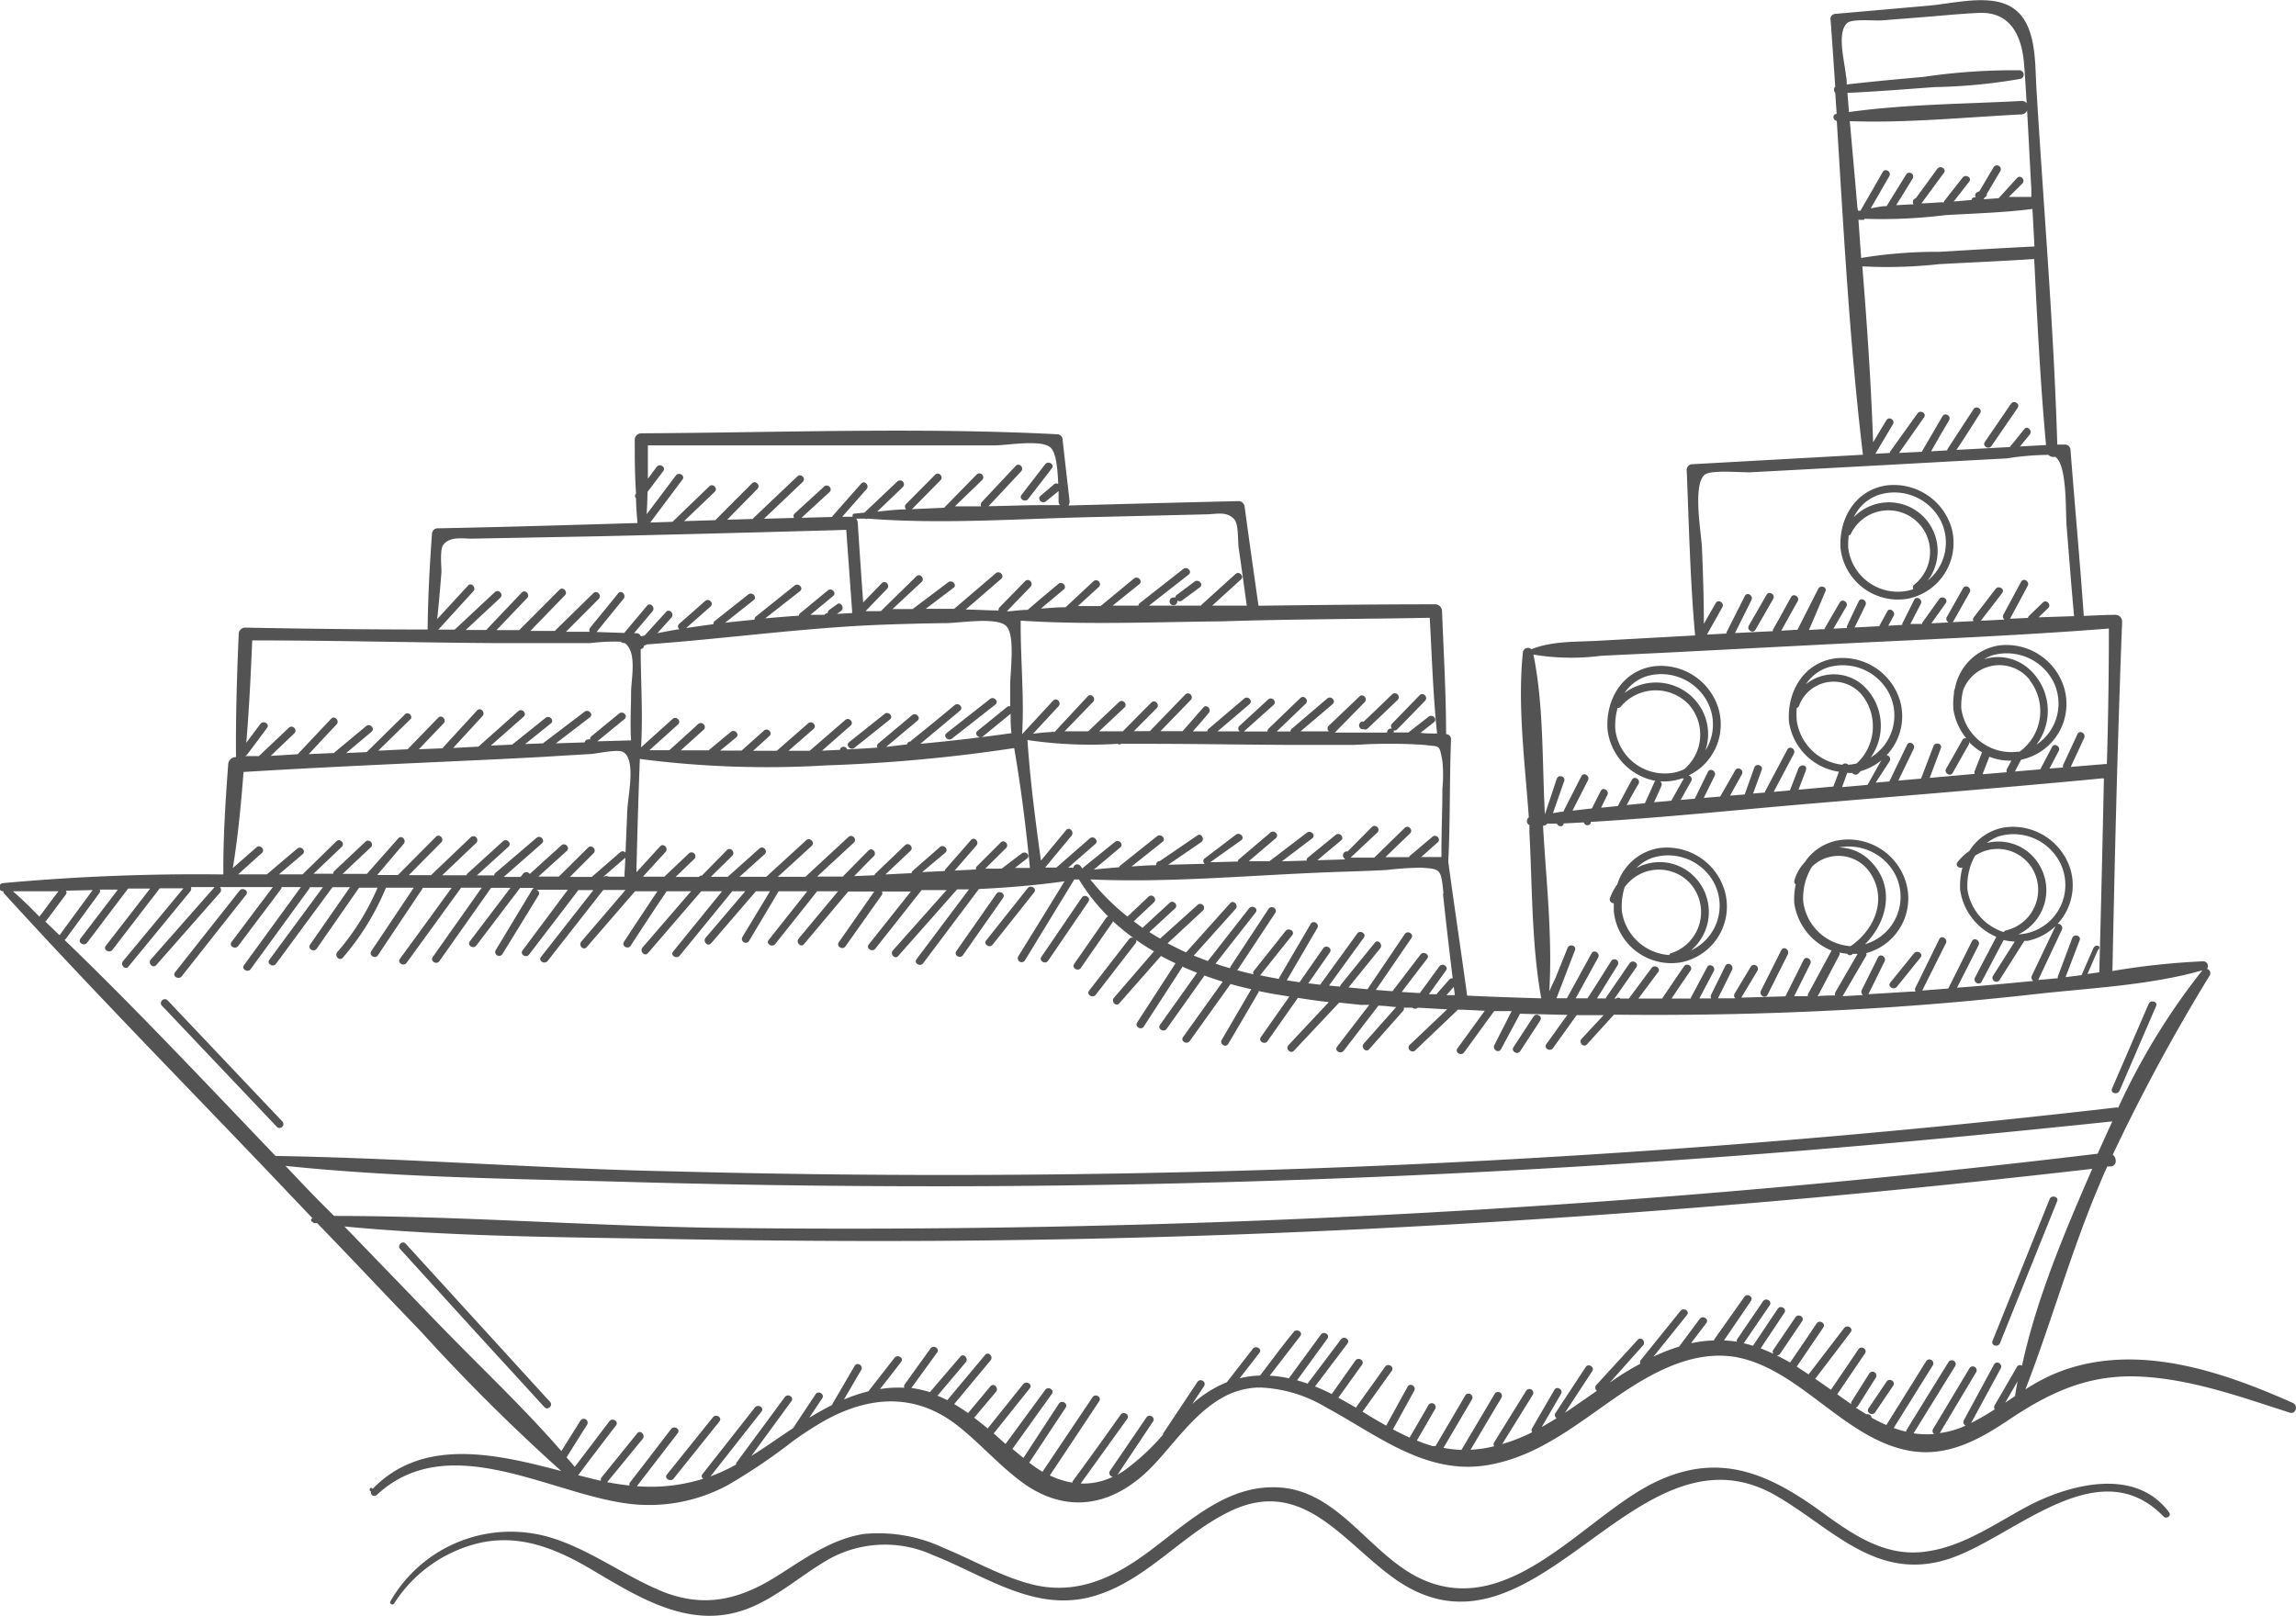 <svg id="Layer_1" data-name="Layer 1" xmlns="http://www.w3.org/2000/svg" viewBox="0 0 193.99 136.58"><defs><style>.cls-1{fill:#545353;}</style></defs><title>2</title><g id="_12" data-name="12"><path class="cls-1" d="M196.85,147.24c-6-2.67-13.09-5.09-19.59-2.68a15.28,15.28,0,0,0-3,1.54c2.22-5.75,3.86-11.69,6.28-17.38.2-.49.42-1,.64-1.46l.28,0c.55-.06.53-.71.18-1a158.36,158.36,0,0,1,8.2-15.16.38.38,0,0,0-.24-.54.4.4,0,0,0-.33-.64,62.65,62.65,0,0,0-7.66.82c.2-9.84.44-19.69.82-29.53a.57.57,0,0,0-.55-.57c-.9,0-1.79.06-2.69.09-.33-4.68-.76-9.34-1.12-14a.47.47,0,0,0-.46-.48l-.66,0c-.3-10.08-1.17-20.17-1.77-30.24-.14-2.5.05-6.22-2.95-7.1-1.85-.54-4.29.09-6.17.25l-7.83.69c-.22,0-.46.17-.44.42q.21,2.86.4,5.73a.37.37,0,0,0,0,.52l.12,1.79h-.05c-.34.05-.26.56.06.58h0c.59,9.42,1.09,18.85,2.21,28.22l-14.4.8a.48.48,0,0,0-.49.47c.19,4.66.29,9.33.71,14l-2.18.12-5.8.32c-1.93.12-4.05,0-5.86.73h0a.42.42,0,0,0-.71.26c-.47,4.5.18,9.37.5,13.95a.38.38,0,0,0,.05.65c0,.21,0,.43,0,.64.25,4.6.18,9.45,1,14-2.09-.06-4.18-.13-6.26-.23-.51-3.77-1.09-7.53-1.59-11.3a.7.7,0,0,0,0-.14c.17-3.4.09-6.82.23-10.22a.43.43,0,0,0-.42-.44h0c0-3.46-.21-6.92-.34-10.38a.59.59,0,0,0-.56-.59c-5,0-10,.06-14.95.12v0c-.4-2.81-.8-5.62-1.18-8.43a.53.53,0,0,0-.52-.41q-7.17.17-14.36.37a.55.55,0,0,0,.1-.38c-.2-1.73-.4-3.46-.59-5.19a.46.46,0,0,0-.44-.45c-11.66-.6-23.49-.14-35.17-.08a.55.55,0,0,0-.54.52c0,1.53,0,3,.11,4.58l0,0a.26.26,0,0,0,0,.39c0,.69.07,1.39.12,2.09-5.63.17-11.26.34-16.9.45a.47.47,0,0,0-.46.45c-.2,2.69-.34,5.4-.37,8.1-5.14,0-10.28-.06-15.41-.16a.55.55,0,0,0-.55.53c-.15,3.47-.26,6.94-.23,10.41h0a.65.65,0,0,0-.66.63c-.23,3.09-.43,6.19-.41,9.29a180,180,0,0,0-18.59.73c-.43,0-.48.7,0,.69h0a.29.29,0,0,0,.08.2c7.65,8.4,15.64,16.5,23.47,24.73l2.57,2.7,0,0a.16.16,0,0,0,0,.31h0a.27.27,0,0,0,.2.11l.2,0c2.91,3,5.81,6.1,8.74,9.13A163.09,163.09,0,0,0,50.55,153c-5.42-1.43-11.67-2.91-15.94,1.51a.13.13,0,0,0-.13-.09.16.16,0,0,0,0,.31.29.29,0,0,0,.47.3c5.85-5.45,14.07-.46,20.56.62a14,14,0,0,0,9.09-1.45,49.32,49.32,0,0,0,5.54-3.74l0,0a29,29,0,0,1,2.8-1.8c3.7-2,7.44-2.24,10.9.35,2,1.52,3.67,3.5,5.73,5,3.89,2.78,7.83,1.85,11-1.49,1.82-1.93,3.42-4.32,5.76-5.68a6.63,6.63,0,0,1,3.09-.9.46.46,0,0,0,.2,0,11.65,11.65,0,0,1,5.5,1.65c4.29,2.3,8.42,5.75,13.61,4.92s8.91-4.69,13.15-7.17c2.37-1.38,5-2.41,7.76-2,3,.49,5.51,2.54,7.9,4.32,2.14,1.6,4.44,3.25,7.15,3.66,3.08.46,5.71-1,8.18-2.66,3.54-2.37,6.8-3.87,11.17-3.64s8.53,1.76,12.61,3.06C197.13,148.17,197.31,147.45,196.85,147.24ZM159.22,36.53c2.45-.11,4.91-.31,7.36-.49a46.62,46.62,0,0,0,7.28-.7.37.37,0,0,0-.08-.72,51.73,51.73,0,0,0-8.14.56c-2.16.19-4.33.39-6.48.64,0-.25,0-.51-.07-.76-.09-1.14-.81-3.63.12-4.44.42-.37,2.28-.17,2.93-.22l2.94-.23c1.75-.13,3.51-.32,5.26-.4,2.7-.11,3.61,2,3.8,4.27.09,1.12.16,2.24.22,3.37a.46.46,0,0,0-.42-.2c-4.82.26-9.79.27-14.59.94C159.31,37.61,159.26,37.07,159.22,36.53Zm.83,9.54c-.2-2.38-.42-4.77-.63-7.15,4.8.17,9.71-.33,14.49-.57a.55.55,0,0,0,.49-.33c.13,2.21.23,4.43.36,6.64,0,.22,0,.44,0,.66-.63,0-1.27,0-1.9,0L174,44.19c.29-.31-.16-.78-.45-.47L172,45.43l-1.27.09a1.74,1.74,0,0,1,.11-.18.26.26,0,0,0,.16-.28l1.15-1.94a.33.33,0,0,0-.56-.34l-1.22,2.06-.18.08a.28.28,0,0,0-.12.43v0H170a.28.28,0,0,0-.3.23l-1.5.13,1.31-1.68c.26-.33-.3-.67-.56-.34l-1.52,1.94a.32.32,0,0,0-.06.15l-.31,0q-.78.06-1.59.09l1.9-2.58c.25-.34-.31-.68-.56-.34L165,45.43a.33.33,0,0,0-.19.51l-1.47.08c.47-.75.93-1.5,1.39-2.25a.32.32,0,0,0-.55-.34l-1.65,2.67c-.46,0-.9.11-1.34.19l1.57-2.73c.21-.36-.35-.71-.56-.34-.62,1.09-1.25,2.18-1.88,3.27h0l-.19,0C160.08,46.39,160.06,46.23,160.05,46.07Zm.1,1.19.1,0h.08l.09,0h.08l.1,0h0a.32.32,0,0,0,.08-.09,43,43,0,0,0,6.81-.31c2.45-.14,4.93-.21,7.36-.52.06,1.06.12,2.11.17,3.17-2.65.13-5.3.29-8,.45a39.9,39.9,0,0,0-6.64.52Zm.33,3.93A39.94,39.94,0,0,0,167,51c2.68-.14,5.36-.26,8-.43.26,5.25.52,10.5,1,15.72l-2.2.12.82-1c.26-.32-.19-.8-.45-.47-.4.48-.79,1-1.18,1.45,0,0,0,0-.05.07l-4.51.24c.68-1,1.34-2.06,2-3.09.23-.35-.33-.7-.56-.34-.74,1.13-1.48,2.26-2.21,3.39a.16.16,0,0,0,0,.08l-1.37.08c.5-.88,1-1.75,1.52-2.62.21-.36-.35-.71-.56-.34l-1.75,3-1.92.1,2.11-3c.25-.34-.31-.68-.55-.34l-2.33,3.25a.36.36,0,0,0,0,.09l-1.23.07,1.48-2.49c.22-.37-.34-.71-.55-.34-.38.62-.75,1.24-1.12,1.86C161.22,61.12,160.88,56.15,160.48,51.19ZM147.16,68.8c.52-.44,3.2-.17,3.93-.21l3.93-.21,6.87-.37,6.88-.38,3.93-.21a22.94,22.94,0,0,1,3.51-.3.49.49,0,0,0,.54.15c1.1.67.87,4.88,1,6,.2,2.49.39,5,.62,7.48a0,0,0,0,1,0,0l-3,.1.81-.78c.3-.29-.15-.77-.45-.47l-1.17,1.13a.32.32,0,0,0-.09.17l-1.56.07.05,0c.5-.93,1-1.86,1.49-2.78.2-.37-.36-.72-.56-.34l-1.49,2.77a.32.32,0,0,0,.09.42l-2,.1,1.81-2.35c.25-.33-.31-.67-.56-.34l-1.86,2.42a.25.25,0,0,0,0,.3l-1.79.09a.2.2,0,0,0,.09-.09l1.37-2.43c.2-.37-.35-.72-.56-.35l-1.37,2.43a.32.32,0,0,0,.16.46l-1.47.08,1.22-1.71c.24-.34-.32-.68-.56-.34-.48.67-.95,1.34-1.43,2a.42.42,0,0,0,0,.1l-1,0c.29-.56.58-1.13.88-1.69.19-.38-.37-.72-.56-.35l-1,2a.28.28,0,0,0,0,.12l-1.19.07c.16-.29.32-.58.47-.87s-.35-.72-.55-.35-.46.84-.68,1.26l-2.09.11c.31-.62.62-1.25.92-1.88.19-.37-.37-.72-.56-.34-.34.7-.68,1.41-1,2.11a.4.4,0,0,0,0,.15l-1.14.06c.36-.62.72-1.25,1.09-1.87.21-.36-.35-.71-.56-.34-.44.75-.88,1.5-1.31,2.26h-.29l-1,.06c.47-1.09.93-2.18,1.39-3.27.17-.38-.46-.57-.62-.18L155,81.9l-1.37.08c.46-.83.92-1.66,1.39-2.49.2-.37-.36-.72-.56-.35-.52.92-1,1.84-1.54,2.76a.56.56,0,0,0,0,.12l-3.2.16,1.39-2.79c.19-.37-.37-.72-.56-.34L149,82.13a.15.15,0,0,0,0,.09l-1.65.09,1.3-2.31c.21-.37-.35-.72-.56-.35l-1,1.75c0-2.13-.07-4.25-.16-6.39C146.88,73.72,146.12,69.68,147.16,68.8ZM132.69,84a19.56,19.56,0,0,0,5.72.1l5.8-.28,12.55-.65c8.18-.42,16.38-.73,24.55-1.37q0,5.73-.17,11.45H181l-2.91.24c.37-.81.75-1.62,1.13-2.44.18-.37-.38-.72-.56-.34-.4.87-.8,1.73-1.21,2.6a.31.31,0,0,0,0,.23l-1.16.09.78-1.48c.2-.37-.36-.72-.56-.35-.33.64-.66,1.27-1,1.9l-2.14.18c.18-.34.35-.68.53-1h0a4.81,4.81,0,0,0,3.65-6A5.09,5.09,0,0,0,172,83.23a4.5,4.5,0,0,0-3.69,3.61,1.69,1.69,0,0,0-.08.24.43.43,0,0,0,0,.16,5.88,5.88,0,0,0-.06,1.33.09.09,0,0,0,0,.05s0,0,0,0a5.11,5.11,0,0,0,1.09,2.45.29.29,0,0,0-.33.15c-.45.81-.91,1.62-1.37,2.42-.21.37.35.72.56.35l1.37-2.43a.23.23,0,0,0,0-.17,5.4,5.4,0,0,0,1.1.87l-.6,1.54a.25.25,0,0,0,0,.28l-3.82.34.94-2.5c.16-.39-.47-.58-.62-.19l-1.05,2.75-1.92.17c.43-.89.87-1.79,1.3-2.69.19-.38-.37-.72-.56-.34l-1.5,3.1-1.15.1L162.79,93a.34.34,0,0,0-.26-.5,4.76,4.76,0,0,0,1.13-4.61,5.08,5.08,0,0,0-5.55-3.56c-2.63.41-4,2.84-3.83,5.34,0,0,0,0,0,0v0a5,5,0,0,0,4.22,4.23c-.15.42-.31.84-.47,1.25l-1.74.16-1.2.11c.2-.54.41-1.08.61-1.61s-.47-.58-.62-.19l-.72,1.86-1.37.12,1.71-3.23c.19-.37-.37-.72-.56-.34l-1.89,3.56s0,.05,0,.07l-1,.08c.25-.67.49-1.35.73-2,.14-.4-.49-.58-.63-.19l-.81,2.27-1.24.1,1-1.8c.21-.37-.35-.71-.56-.34L148.47,96l-1.39.11.92-1.86c.18-.38-.37-.72-.56-.35l-1.12,2.28-1.19.1c.3-.53.59-1.06.89-1.58a.34.34,0,0,0-.21-.49,4.78,4.78,0,0,0,2.52-5.63A5.08,5.08,0,0,0,142.78,85c-2.62.42-4,2.84-3.83,5.34,0,0,0,0,0,0v0A5,5,0,0,0,143,94.67s-.06.06-.09.11c-.26.59-.53,1.19-.8,1.78l-1.54.15c.32-.59.64-1.19,1-1.78.2-.38-.36-.72-.56-.35-.4.74-.8,1.48-1.19,2.22l-1.41.14c.17-.36.35-.72.53-1.08s-.37-.72-.56-.34L137.63,97l-1.64.19,1.31-2.57c.19-.37-.37-.72-.56-.34l-1.53,3c-.29,0-.58.08-.87.12.32-.91.63-1.81.95-2.71.14-.4-.49-.59-.63-.19l-1,3C133.42,93.08,133.57,88.31,132.69,84ZM180,108.81l-1,2.28-1.35.17,1.19-3.12c.15-.39-.48-.58-.63-.18L177,111.2a.27.27,0,0,0,0,.15l-1.66.15,0,0,2-4.25a.36.36,0,0,0-.36-.5,4.8,4.8,0,0,0,1.09-4.58,5.09,5.09,0,0,0-5.55-3.57,4.32,4.32,0,0,0-3,2,4.53,4.53,0,0,0-1,.94c-.22.29.14.57.42.45a5.9,5.9,0,0,0-.19,1.93s0,0,0,0v0a5.09,5.09,0,0,0,3.05,3.93L170,111.29c-.2.38.36.72.56.35l1.86-3.52a4.18,4.18,0,0,0,.94.13l-1.86,2.93a.33.33,0,0,0,.56.34l2.11-3.33.28,0a4.9,4.9,0,0,0,2.35-1.24c-.67,1.4-1.33,2.79-2,4.19a.35.35,0,0,0,.13.44c-2.15.21-4.3.41-6.45.57l1.82-3.59c.19-.37-.37-.72-.56-.34l-2,4-2.2.17q1-2,2-4c.18-.37-.37-.72-.56-.34l-2,4.08a.33.33,0,0,0,0,.35l-.38,0-3.61.22,0,0c.46-.92.91-1.84,1.37-2.77.18-.37-.37-.72-.56-.34l-1.37,2.76a.35.35,0,0,0,.1.42l-1.72.1,2-3.43a.27.27,0,0,0,0-.21,4.79,4.79,0,0,0,3.35-6,5.09,5.09,0,0,0-5.54-3.56,4.3,4.3,0,0,0-3,1.87,3.7,3.7,0,0,0-.88,1.55.3.3,0,0,0,.11.33,6,6,0,0,0-.12,1.59s0,0,0,0v0a5.1,5.1,0,0,0,3.15,4,0,0,0,0,0,0,0l-2,3.7a.34.34,0,0,0,0,.16l-1.16,0,1.36-2.73c.19-.37-.37-.72-.56-.34l-1.54,3.08v0l-3.73.11,0,0,1.36-2.26a.33.33,0,0,0-.56-.35l-1.36,2.27a.31.31,0,0,0,.06.4l-1.47,0c.4-.8.8-1.6,1.19-2.4.19-.38-.37-.73-.56-.35l-1.2,2.43a.35.35,0,0,0,0,.33l-1,0c.4-.77.81-1.54,1.22-2.31.19-.37-.36-.71-.56-.34l-1.38,2.59s0,.05,0,.07h-1.63c.53-.8,1.07-1.59,1.61-2.38.23-.35-.33-.69-.56-.34-.62.9-1.23,1.81-1.85,2.72h-2c.55-.75,1.11-1.49,1.67-2.24.25-.34-.31-.68-.56-.34l-1.92,2.58h-.7a.28.28,0,0,0-.38,0h-.13l1.84-2.64c.25-.35-.31-.69-.56-.35l-2,2.91a.36.36,0,0,0,0,.07h-.76l1.75-2.82a.32.32,0,0,0-.55-.34c-.66,1.05-1.32,2.1-2,3.15l-1,0,1.9-3.45c.2-.37-.36-.72-.56-.35l-2.08,3.79-.88,0,1.56-4.06c.15-.39-.48-.58-.63-.18l-1,2.49,0,0-.54,1.16c.28-4.6-.27-9.4-.53-14a.31.31,0,0,0,.33-.16l.84,0c.1.22.43.33.56.06a.3.3,0,0,0,0-.08l1.72-.09a.31.31,0,0,0,.58.07l0-.11c6.33-.37,12.66-1.05,19-1.58,8.07-.68,16.16-1.33,24.22-2.1l.14,0q-.17,8.19-.39,16.39l-1,.14.87-2C180.79,108.61,180.16,108.43,180,108.81Zm-4.68-7.21A4,4,0,0,0,171,99.92a3.71,3.71,0,0,1,1-.56,4.41,4.41,0,0,1,5.15,2.16,4.18,4.18,0,0,1-2.66,6,4,4,0,0,1-.82.12A4.13,4.13,0,0,0,175.32,101.6Zm-2.71,5.71a.31.31,0,0,0-.19.14,4.48,4.48,0,0,1-3.06-3.58A5.24,5.24,0,0,1,170,101a3.43,3.43,0,0,1,4.79,1A3.52,3.52,0,0,1,172.61,107.31Zm-11.5-4.91c1.52,2.23.42,4.84-1.62,6.24a4.33,4.33,0,0,1-4-3.72,5,5,0,0,1,.74-3A3.21,3.21,0,0,1,161.11,102.4Zm-2.61-2.1a4.44,4.44,0,0,1,4.75,2.27,4.17,4.17,0,0,1-2.55,5.91c1.9-1.88,2.59-4.87.49-7A3.77,3.77,0,0,0,158.5,100.3Zm.05,8.88a4.63,4.63,0,0,0,.65.1.28.28,0,0,0,.4.07l.09-.06.39,0-1.89,3.26a.31.31,0,0,0,0,.26c-.5,0-1,0-1.48.06l1.84-3.5A.26.26,0,0,0,158.55,109.18ZM143.4,94.71a4.56,4.56,0,0,0,1.27-.09,5.69,5.69,0,0,0,.59-.16.32.32,0,0,0,.14,0l-1.06,1.89-1.46.13c.21-.45.42-.91.62-1.37A.33.33,0,0,0,143.4,94.71Zm2.88-6.95a4.44,4.44,0,0,0-5.89-.52,3.53,3.53,0,0,1,1.86-1.41A4.41,4.41,0,0,1,147.39,88a4.12,4.12,0,0,1-.17,4.11A4.34,4.34,0,0,0,146.28,87.76Zm-.47.45a3.83,3.83,0,0,1-.39,5.48,4,4,0,0,1-.69.25,4.21,4.21,0,0,1-5.12-3.6,5.62,5.62,0,0,1,.19-1.83.27.27,0,0,0,.25-.09A3.86,3.86,0,0,1,145.81,88.21Zm14.9-.43A4.27,4.27,0,0,1,160,93.2a4.36,4.36,0,0,1-.71.11.34.34,0,0,0-.5,0,4.38,4.38,0,0,1-3.85-3.72,6.46,6.46,0,0,1,0-1.08.31.31,0,0,0,.2-.2A3.11,3.11,0,0,1,160.71,87.78Zm-5-1.27a3.54,3.54,0,0,1,1.87-1.43,4.41,4.41,0,0,1,5.14,2.16,4.14,4.14,0,0,1-1.53,5.45,4.63,4.63,0,0,0-.65-6.09A3.73,3.73,0,0,0,155.71,86.51ZM159.2,94a3.25,3.25,0,0,0,.44,0,.32.32,0,0,0,.49.06l.21-.21a4.91,4.91,0,0,0,1.74-.91l-1.16,2.07-2.15.19Zm15.45-7.79a4.24,4.24,0,0,1-.89,6h0l-.12,0h-.07a4.26,4.26,0,0,1-4.73-3.67A5.49,5.49,0,0,1,169,87,3.27,3.27,0,0,1,174.65,86.17Zm-4-1.75a3.87,3.87,0,0,1,.79-.39,4.43,4.43,0,0,1,5.15,2.16,4.16,4.16,0,0,1-1.4,5.38,4.74,4.74,0,0,0-.7-6.46A3.92,3.92,0,0,0,170.68,84.42Zm0,9.61.56-1.44a4.65,4.65,0,0,0,1.86.33l-.39.74a.34.34,0,0,0,0,.24l-2,.17Zm-44.6,18.71-.71,0,.62-.7Zm-1-8.56c.25,2.39.53,4.77.82,7.15a.27.27,0,0,0-.28.09c-.34.38-.67.76-1,1.13a.6.6,0,0,0-.06.11l-.67,0,1.44-2c.25-.34-.31-.69-.56-.35l-1.65,2.26-1.53-.1c.72-.94,1.43-1.88,2.15-2.81.26-.34-.3-.68-.56-.35l-2.37,3.1-1.4-.11,3-4.38c.24-.35-.32-.69-.56-.34l-3.15,4.66-1.6-.15,2.67-3.3c.27-.33-.19-.81-.45-.48l-2.87,3.55a.37.37,0,0,0-.07.16l-.93-.09,2.94-4.05c.24-.34-.32-.68-.56-.34l-3.13,4.32-1-.12,1.82-2.61c.24-.35-.32-.69-.56-.35l-2,2.87-1.08-.16,2.58-4.42c.21-.37-.35-.71-.56-.35l-2.67,4.57a.24.24,0,0,0,0,.08c-.56-.1-1.11-.2-1.65-.32l.06,0,2.7-3.38c.26-.33-.3-.67-.56-.35l-2.7,3.39a.23.23,0,0,0,0,.27c-.47-.1-.92-.22-1.38-.34l3.2-4.84c.24-.36-.32-.7-.56-.35l-3.2,4.86a.42.42,0,0,0-.06.15c-.41-.11-.82-.24-1.22-.38l3.39-4.33c.26-.33-.3-.67-.56-.34l-3.48,4.45-1.19-.46,3.54-3.95c.27-.32-.18-.79-.46-.48l-3.73,4.16c-.53-.24-1-.49-1.56-.77l3-2.78a.33.33,0,0,0-.45-.48L101.15,108c-.31-.17-.61-.36-.91-.55l2.17-2c.31-.28-.15-.76-.46-.47l-2.29,2.11-.74-.55,1.71-1.61c.3-.29-.15-.76-.46-.47l-1.78,1.68A19.36,19.36,0,0,1,95.25,103c6.7.3,13.54-.36,20.23-.61,1.61-.06,3.23-.1,4.84-.19a26.18,26.18,0,0,1,2.92-.19C124.9,102.12,124.87,102.15,125.09,104.18ZM125,93a12,12,0,0,1,0,2.32c0,1.93-.1,3.86-.08,5.79l-1.72,0,1.4-1.24c.32-.28-.13-.75-.45-.47L122.26,101a.28.28,0,0,0-.08.12l-2,0c.7-.67,1.39-1.35,2.08-2,.31-.29-.15-.77-.45-.47l-2.57,2.51s0,0,0,0l-2,0,2.26-2.12c.31-.29-.14-.76-.45-.48L117,100.63l-.09,0a.34.34,0,0,0-.15.63l0,.05-2.33.07,2-1.67c.33-.27-.13-.74-.45-.47l-2.34,1.91a.27.27,0,0,0-.11.26l-2.09.06,2.56-1.94c.34-.26-.12-.73-.45-.48l-3.16,2.41a.1.1,0,0,0,0,0l-1.21,0-.54,0,2.28-1.94c.33-.28-.13-.75-.45-.48l-2.66,2.26a.28.28,0,0,0-.1.19l-2.33.06L108,99.69c.34-.25-.12-.72-.45-.47l-2.63,2a.28.28,0,0,0,0,.46l-3.09.08,2.79-1.91c.34-.23,0-.81-.32-.57l-3.18,2.17a.31.31,0,0,0-.31.35c-.7,0-1.39.06-2.08.11l2.62-2.08c.33-.27-.13-.74-.46-.48l-3.1,2.47a.26.26,0,0,0-.1.15c-.72.06-1.43.12-2.14.2l2.23-1.87c.32-.27-.13-.74-.45-.47L94.65,102a.24.24,0,0,0-.06.09l-.17-.22a.33.33,0,0,0-.6.14h-.44l2.29-2c.32-.28-.13-.75-.46-.48L92.38,102h-.95l2.23-2.69c.27-.33-.18-.8-.45-.48l-2.13,2.58c-.47-3.39-.91-6.78-1.14-10.19a36.27,36.27,0,0,0,7.61.32.27.27,0,0,0,.31,0l2.23,0c3.9,0,7.79.07,11.69.09l5.84,0a45.68,45.68,0,0,1,5.85,0C124.8,91.82,124.72,91.51,125,93ZM89.46,100.8l-1.7,1.29-1.39,0,1.76-1.74c.3-.29-.15-.77-.45-.47l-2,2a.29.29,0,0,0-.09.28l-1.8.09,1.83-2.11c.28-.32-.17-.79-.45-.47l-2.14,2.45a.3.3,0,0,0-.08.17l-1.9.09L83,100.74c.32-.28-.14-.75-.46-.47l-2.29,2a.26.26,0,0,0-.1.2l-2.21.11,2.12-2c.3-.29-.15-.76-.46-.47l-2.51,2.4a.41.41,0,0,0-.08.14l-1.71.07c.55-.56,1.1-1.13,1.66-1.69.29-.3-.16-.78-.45-.47-.73.73-1.45,1.46-2.17,2.2l-2.17,0,3.1-2.87c.31-.29-.14-.76-.45-.48l-3.64,3.37h-.1l-2.23,0,2.86-2.61c.31-.29-.15-.76-.46-.48l-3.38,3.09-2.26,0,2.13-1.91c.31-.29-.14-.76-.45-.48l-2.67,2.39H63.19L65,101c.29-.3-.16-.78-.45-.48l-2.11,2.15h0a.3.3,0,0,0-.26.12H60.21l1.61-1.55a.33.33,0,0,0-.45-.47l-2.11,2H57.45l1.91-2.09c.28-.31-.17-.79-.46-.47l-2,2.19q.11-4.78.29-9.58A83.77,83.77,0,0,0,73,93.36,136,136,0,0,0,88.82,91.9c.58,3.36,1,6.74,1.33,10.13l-1.27,0,1-.78C90.25,101,89.8,100.55,89.46,100.8ZM57.26,83.53a.31.31,0,0,0,.29-.31.28.28,0,0,0,.22-.08c6.68-.48,13.32-1.42,20-1.67,1.76-.06,3.53-.11,5.29-.13,1.09,0,4.25-.54,5.07.23s.33,4,.35,5.12c0,.56,0,1.12,0,1.68a.3.3,0,0,0-.28.07l-2.47,2c-.34.26.12.73.45.47L88.52,89c0,.55,0,1.1.07,1.64q-3.84.54-7.7.9l3.35-2.8c.33-.27-.13-.74-.45-.47q-1.83,1.53-3.67,3l-.05.07h0a.31.31,0,0,0-.31.25L78,91.8l2.64-2.21c.33-.27-.13-.74-.45-.47l-2.85,2.39a.26.26,0,0,0-.07.35c-.86.06-1.71.11-2.57.15a.29.29,0,0,0-.29-.22.3.3,0,0,0-.31.26l-1.52.07L75,90c.31-.28-.14-.75-.46-.47l-3,2.6c-.6,0-1.19,0-1.79,0l2.12-1.85c.31-.28-.14-.75-.46-.47l-2.65,2.32h-2l1.37-1.24c.32-.28-.14-.75-.45-.47l-1.89,1.69-1.81,0L65.33,91c.32-.27-.13-.74-.45-.47L63,92.09l-2.35,0,1.93-1.74c.31-.29-.15-.76-.46-.48-.81.74-1.62,1.48-2.44,2.21H58l2.41-2.17c.32-.28-.14-.76-.45-.47l-2.67,2.4,0,.06C57.46,89.12,57.27,86.3,57.26,83.53Zm66.67-2.64c.18,3.26.28,6.53.62,9.78-.47,0-.93,0-1.4-.06l1.13-.89c.34-.26-.12-.73-.45-.47l-1.7,1.33-1.25,0a.34.34,0,0,0,0-.18.27.27,0,0,0,.3-.08c.79-.8,1.57-1.61,2.35-2.41.3-.3-.16-.78-.45-.48l-2.35,2.42a.32.32,0,0,0,0,.4l-.08,0a.31.31,0,0,0-.32.34c-1.47,0-2.94,0-4.42,0l0,0,2.52-2.57c.3-.3-.15-.78-.45-.47L115.41,90a.32.32,0,0,0,0,.49h-2.4l2.71-2.3c.33-.28-.13-.75-.45-.48l-3,2.56a.3.3,0,0,0-.11.23H111l2.45-2.35c.3-.29-.15-.77-.45-.48l-2.68,2.58a.28.28,0,0,0-.1.25h-2l0,0,2.51-2.24c.32-.28-.14-.75-.45-.47L107.88,90a.3.3,0,0,0,0,.49H106l2.7-2.3c.32-.28-.13-.75-.45-.47l-3,2.55a.28.28,0,0,0-.11.22h-1.23c.45-.51.89-1,1.34-1.55.28-.32-.18-.79-.45-.47-.59.67-1.17,1.35-1.75,2h-1.87l2.55-2.63c.3-.3-.15-.77-.45-.47l-3,3.1H98.93l1.93-1.94c.3-.3-.15-.78-.45-.48L98,90.48l-2,0,2.13-2c.31-.29-.15-.77-.45-.47-.87.82-1.74,1.64-2.6,2.47-.66,0-1.31,0-2,0L95.48,88c.29-.31-.16-.78-.45-.47l-2.79,3a18.3,18.3,0,0,0-1.83.16l2.16-2.33c.28-.31-.17-.78-.46-.47-.87.94-1.74,1.89-2.62,2.83h0c.19-3.17-.15-6.42-.12-9.59,5.63.37,11.38.11,17,.06C112.22,81,118.08,81,123.93,80.89ZM95.4,72.38l9.55-.23c.91,0,1.85-.32,2.49.45.34.41.27,1.83.34,2.34.24,1.64.46,3.28.69,4.92l-2.07,0h-.85l2.42-2.2c.32-.28-.14-.75-.45-.47l-2.84,2.57a.25.25,0,0,0-.08.1h-4.39l3.35-2.62c.33-.26-.12-.73-.45-.48l-3.67,2.88a.28.28,0,0,0-.12.22l-2.18,0,2.25-1.81c.33-.27-.13-.74-.45-.48L96.12,79.9l0,0-1.92,0,1.77-1.62c.31-.29-.14-.76-.45-.48L93.16,80c-.69,0-1.38.06-2.08.11L93,78.5c.32-.27-.13-.75-.45-.47-.87.72-1.73,1.45-2.59,2.19-.52,0-1,.07-1.55.12h-.21l2-2.07c.29-.31-.16-.78-.45-.48L87.59,80a.32.32,0,0,0-.09.27c-.92,0-1.85-.07-2.78-.08l3-2.59c.32-.27-.14-.75-.46-.47l-3.51,3s0,0,0,0q-1.2,0-2.4,0l2.34-1.77c.34-.25-.12-.72-.45-.47l-3,2.26-1.7,0L81,77.86c.3-.3-.15-.77-.45-.47l-3,2.94-1.29,0,1.82-1.89c.29-.3-.16-.78-.45-.47l-1.57,1.62q-.24-3.37-.46-6.74a.59.59,0,0,0-.13-.34l.74,0a.27.27,0,0,0,.25,0C82.73,73,89.16,72.52,95.4,72.38ZM57.84,70.25l1.33-1.76c.25-.34-.31-.69-.56-.35l-.74,1c0-.94,0-1.88,0-2.82,6.5,0,13,0,19.5,0h9.77c1.08,0,3.89-.51,4.71.15.52.4.64,1.87.69,3.11a.32.32,0,0,0-.32,0l-1.17,1c-.33.26.13.74.45.47l1.07-.87c0,.37,0,.68,0,.9a.48.48,0,0,0,.12.29l-1.62,0c-1.46,0-2.94.07-4.42.09l2.75-2.94c.29-.31-.16-.78-.45-.47l-2.86,3.05a.33.33,0,0,0-.06.37l-2.22,0,2.31-2.23a.33.33,0,0,0-.45-.48L82.9,71.59l-2.72.12,2.41-2.44c.3-.3-.15-.77-.45-.47l-2.45,2.47a.32.32,0,0,0,0,.46c-.82,0-1.64.11-2.45.19l2.18-2.09a.33.33,0,0,0-.45-.48L76.17,72l-.86.09c-.14,0-.17.15-.14.26h0l-.88,0,2.05-2.33c.28-.31-.17-.79-.45-.47l-2.39,2.71a.24.24,0,0,0-.06.11l-2.59.07,2.36-2.17c.32-.28-.14-.76-.45-.47l-2.48,2.27a.29.29,0,0,0-.06.38l-2.54.07,3.27-3.11c.31-.29-.15-.76-.45-.47l-3.7,3.51-.07.09-2.16.06L67.12,70c.3-.3-.16-.77-.45-.47q-1.56,1.55-3.1,3.11l-2.64.08,2.58-2.47c.31-.29-.15-.76-.45-.47l-3.11,3-1.88.06,2.72-3.63c.26-.34-.31-.68-.56-.34l-2.46,3.27C57.8,71.52,57.83,70.88,57.84,70.25ZM40.43,77c0-.48-.15-1.87.15-2.27.58-.76,1.64-.51,2.5-.53L53.75,74q10.44-.24,20.88-.54.25,3.45.5,6.91a.42.42,0,0,0,0,.12l-1.29.07.34-.24c.34-.24,0-.82-.31-.58l-.67.48a.34.34,0,0,0-.14.28h0a.3.3,0,0,0-.27.14l-.71,0-.48,0,1.92-1.59c.33-.27-.13-.74-.45-.47l-2.33,1.92a.26.26,0,0,0-.11.21c-1,.07-1.9.14-2.85.23l2.94-2.3c.33-.26-.12-.73-.45-.48L67,80.78a.25.25,0,0,0-.11.27c-.83.08-1.67.16-2.5.26l2.41-1.91c.34-.27-.12-.74-.45-.48l-2.83,2.24a.29.29,0,0,0-.11.27q-1.15.15-2.31.33l2.06-1.82c.32-.28-.14-.75-.45-.47l-2.18,1.92a.29.29,0,0,0,0,.46c-.62.1-1.24.22-1.86.34l1.19-1.32c.28-.31-.17-.79-.45-.48l-1.82,2-.31.07a.41.41,0,0,0-.36-.27h-.22l1.56-1.85c.27-.32-.18-.8-.46-.47l-1.93,2.3-2.34-.08,2.28-2.8c.27-.32-.19-.8-.45-.47-.79,1-1.58,1.93-2.36,2.9a.33.33,0,0,0-.05.35l-2,0,2.77-2.78c.29-.3-.16-.78-.46-.48L50,82s0,0,0,0l-2.06,0L50.85,79c.3-.3-.15-.78-.45-.48L47,81.93s0,0,0,0l-1.92,0,2.58-2.7c.3-.3-.16-.78-.45-.47l-3,3.16-1.73,0,2.92-2.72c.31-.29-.15-.76-.46-.48l-3.39,3.17s0,0,0,0h-1.4a.2.2,0,0,0,.07-.06l2.9-3.18c.28-.31-.17-.79-.45-.48L40.07,81C40.21,79.66,40.33,78.31,40.43,77ZM23.85,92.57a.31.31,0,0,0,.15-.11c.57-.75,1.13-1.5,1.69-2.26.26-.34-.3-.68-.56-.34l-1.19,1.59c.24-2.88.38-5.76.5-8.65,6.93,0,13.86.19,20.79.23l4.84,0c1,0,1.94,0,2.91,0a16.94,16.94,0,0,1,2.61-.12.32.32,0,0,0,.31.11c1.06.73.58,2.92.55,4.11,0,1.37-.09,2.75,0,4.12l-2.85.08,2.29-1.88c.33-.26-.12-.74-.45-.47l-2.34,1.92a.26.26,0,0,0-.1.27.28.28,0,0,0-.16,0,.3.3,0,0,0-.31.25l-2.43.08,2.87-2.2c.33-.25-.12-.73-.45-.47L49,91.5s0,0,0,0l-1.5.06,2.17-1.74c.33-.26-.12-.74-.45-.47l-2.82,2.26h0l-1.8.08,2.77-2.44c.32-.27-.14-.75-.45-.47l-3.37,3-2.13.11,2.47-2.69c.29-.31-.16-.79-.45-.48l-2.83,3.08a.37.37,0,0,0-.07.12h0L38.52,92l2.09-2.19c.29-.3-.17-.78-.46-.47L37.57,92l-2.48.12,2.77-2.71A.33.33,0,0,0,37.4,89l-3.29,3.24-1.73.08,2.14-1.8c.32-.27-.13-.75-.45-.48L31.4,92.26l-.06.06-.05,0-2.07.09c.78-.84,1.56-1.68,2.35-2.51.28-.31-.17-.79-.46-.48l-2.83,3L26,92.56l2-1.91c.3-.29-.15-.76-.46-.47L25,92.58s0,0,0,0l-1.12,0S23.85,92.59,23.85,92.57Zm-.14,1.35c7.17-.44,14.34-.74,21.51-1.08,1.77-.09,3.53-.17,5.3-.29l2.4-.14c.52,0,2.41-.47,2.89-.16,1.07.68.37,3.69.32,4.93s-.1,2.36-.15,3.55a.33.33,0,0,0-.48,0l-2.37,2.06-1.85,0c.67-.67,1.34-1.34,2-2,.3-.3-.16-.78-.46-.48l-2.47,2.45s0,0,0,0l-1.73,0,2.4-2.17c.31-.28-.15-.75-.46-.47l-2.67,2.42a.35.35,0,0,0-.58,0c-.06.08-.13.16-.19.25l-1.43,0,3.22-2.83c.32-.28-.14-.75-.45-.47L45,102.44a.26.26,0,0,0-.11.22H43.42l2.67-2.42c.31-.28-.14-.75-.46-.47l-3,2.73a.29.29,0,0,0-.09.15l-2.05,0,2.87-2.73a.33.33,0,0,0-.46-.48l-3.35,3.2H37.67l2.74-2.77c.3-.3-.16-.77-.45-.47l-3.21,3.23H35L37.23,100c.28-.31-.17-.79-.45-.47-.88,1-1.77,2-2.65,3H32.08c.79-.75,1.58-1.5,2.38-2.24.31-.29-.15-.77-.45-.48l-2.62,2.47a.25.25,0,0,0-.1.24H29.62L32,100.25c.31-.29-.15-.77-.45-.47l-2.85,2.79h-2l2-1.7c.32-.27-.13-.75-.46-.47l-2.56,2.17H23.25l2-1.8c.32-.28-.14-.76-.45-.48l-2,1.75C23.25,99.35,23.49,96.63,23.71,93.92Zm32.2,8.85H54.55a.35.35,0,0,0-.38,0h-.06l1.85-1.6h0c0,.49-.05,1-.07,1.48A.51.51,0,0,0,55.91,102.77ZM4.22,104l3.85,0c-.54.71-1.07,1.43-1.61,2.15C5.72,105.38,5,104.68,4.22,104Zm3.91,3.69-1.19-1.15H7l1.69-2.26a.26.26,0,0,0,0-.33l2.27-.05-2.78,3.79Zm18.29,18.69C20.54,120.24,14.69,114,8.58,108.11a.35.35,0,0,0,.12-.1l2.85-3.89a.25.25,0,0,0,0-.26l1.54,0L9.93,108c-.26.34.3.68.56.35,1.16-1.53,2.31-3.06,3.47-4.58l1.86,0-3.75,4.84c-.26.33.3.67.56.34l4-5.2,2,0-5.1,6.15c-.27.32.18.8.45.47L19.21,104a.35.35,0,0,0,.05-.35l2,0-5.39,6.12c-.27.31.18.79.46.47l5.38-6.11a.35.35,0,0,0,0-.48c1.27,0,2.54,0,3.81,0h.66l-3.49,4.64c-.25.33.31.67.56.34l3.61-4.8a.26.26,0,0,0,.06-.18h1.63l-4.8,6.59c-.25.34.31.68.56.34l4.93-6.77a.32.32,0,0,0,.06-.15h1.11l-4.52,6.13c-.25.34.31.68.56.34l4.77-6.47,1.48,0-3.37,4.85c-.24.35.32.69.56.34l3.58-5.15a0,0,0,0,1,0,0l1.56,0a20.8,20.8,0,0,1-3.4,5.44c-.27.32.18.8.46.48a21.65,21.65,0,0,0,3.65-5.92l2.35,0c-1.2,1.79-2.39,3.58-3.59,5.36-.23.36.33.7.56.35l3.77-5.64s0,0,0-.06l2.46,0c-1.45,2-2.91,4-4.37,6-.25.34.32.68.56.34q2.31-3.17,4.61-6.35l1.74,0-4.14,5.86c-.24.35.32.69.56.35,1.46-2.07,2.92-4.13,4.37-6.2l1.64,0-3.44,4.53c-.25.34.31.68.56.34l3.69-4.86,1.2,0a.26.26,0,0,0-.17.14L45,109a.33.33,0,0,0,.56.34q1.54-2.5,3.07-5a.31.31,0,0,0-.19-.47h.13l2.54,0L47.28,109c-.25.34.31.68.56.34L52,103.9l1.27,0-4.43,5.65c-.26.33.3.67.56.34l4.7-6h1.88c-1.24,1.46-2.49,2.91-3.73,4.36-.28.32.17.8.45.47L56.79,104l1.89,0q-1.43,2.13-2.83,4.27c-.23.35.33.69.56.34,1-1.53,2-3.07,3.05-4.61h2.06l-4.1,4.75c-.27.32.18.8.45.48,1.51-1.74,3-3.49,4.51-5.23h1.76L60,109.1c-.26.32.3.66.56.34L65,104H66.1l-3.35,3.93c-.27.32.18.8.46.47L67,104h1.19l-2.35,3.89a.33.33,0,0,0,.56.34L68.92,104h2.42l-3.26,4.11c-.27.33.29.67.55.35L72.17,104h1.77l-3.33,4c-.27.32.18.79.45.47l3.74-4.45H77l-3,4.29c-.24.35.32.69.56.35l3.08-4.35a.28.28,0,0,0,0-.29l2.45,0-3.56,4.48c-.26.34.31.68.56.35L81,103.9l2.11,0L78.57,109c-.27.31.18.79.45.47L84,103.84l1,0-4.43,5.9c-.26.34.31.68.56.34l4.71-6.27c2.44-.11,4.85-.32,7.23-.65-1.3,2.13-2.61,4.24-3.92,6.37a.33.33,0,0,0,.56.34L93.9,103l.26,0,.08,0h.05a16.46,16.46,0,0,0,2.47,3.13.32.32,0,0,0-.17.12l-2.7,3.89c-.24.34.32.68.56.34l2.7-3.89s0,0,0-.07a19.87,19.87,0,0,0,3.48,2.56L97.25,113c-.28.32.17.79.45.47l3.52-4a0,0,0,0,0,0,0c.4.22.81.42,1.23.62l-3.24,5c-.23.35.33.7.56.34l3.24-5a.25.25,0,0,0,0-.07c.42.19.84.36,1.26.53l-3.13,4.4c-.24.34.32.68.56.34q1.6-2.25,3.2-4.51c.51.19,1,.36,1.54.52l-3.35,4.68c-.25.34.31.68.56.34l3.45-4.82c.58.16,1.17.31,1.75.44l-2.49,4.27c-.22.37.34.71.55.34q1.29-2.18,2.56-4.37a.16.16,0,0,0,0-.09c.39.09.77.16,1.16.23s1,.16,1.44.24c-.8,1.14-1.61,2.28-2.41,3.43-.24.34.32.68.56.34l2.57-3.66q1.31.21,2.61.36L112,117c-.29.31.16.78.45.48l3.83-4.07,1.83.19a.34.34,0,0,0,.16,0l.1,0,.45,0-2.72,3.54c-.26.33.3.67.56.34l2.93-3.81c.5,0,1,.08,1.5.12l-2.73,3.08c-.28.32.17.8.45.48l2.85-3.22a.3.3,0,0,0,.08-.29l.72,0a.35.35,0,0,0,.46,0l2.48.14-3.16,3c-.3.29.15.76.46.47l3.61-3.44c.75,0,1.51.06,2.27.09l-2.31,3.18c-.25.34.31.68.56.34l2.54-3.49,1.48,0L129.39,117c-.19.38.36.72.56.35l1.61-3,4,.1c-.6.82-1.19,1.65-1.78,2.47-.25.34.31.68.56.34l2-2.79,2.28,0-1.86,2c-.29.31.17.78.45.47l2.28-2.51q11.6.13,23.17-.62,6.28-.42,12.55-1.13c4.59-.51,9.56-.73,14-2a56.72,56.72,0,0,0-7.11,11.61.73.73,0,0,0-.3,0,861.71,861.71,0,0,1-121.57,5.39C49,127.46,37.69,126.56,26.42,126.37ZM28,128l-.75-.79c9.63,1,19.43,1.09,29.09,1.36q15.3.43,30.6.35,30.36-.19,60.66-2.4c11.35-.82,22.68-1.88,34-3.07-.42.91-.83,1.82-1.24,2.73a882,882,0,0,1-116.93,6.26c-10.68-.17-21.39-1-32.07-1C30.23,130.33,29.11,129.18,28,128Zm145.39,18.66-.84.56,1.05-1.81C173.51,145.85,173.44,146.26,173.38,146.68Zm.16-2.48c-.62,1.08-1.25,2.16-1.88,3.24a.33.33,0,0,0,0,.36,21.14,21.14,0,0,1-2,1.16l2.5-4.61c.2-.37-.35-.71-.56-.34l-2.55,4.71a.33.33,0,0,0,.15.46,7.73,7.73,0,0,1-2.19.63l0,0,3.09-5.17a.33.33,0,0,0-.56-.34l-3.09,5.16a.31.31,0,0,0,.09.43,7.76,7.76,0,0,1-1.74-.06l3.53-5.71a.33.33,0,0,0-.56-.34q-1.8,2.9-3.59,5.81a.26.26,0,0,0,0,.1,8,8,0,0,1-1.06-.31l3.3-5.29a.33.33,0,0,0-.56-.35l-3.36,5.39a13.19,13.19,0,0,1-1.25-.62.31.31,0,0,0-.3-.29.33.33,0,0,0-.15,0l-.89-.56a.32.32,0,0,0,.19-.14l1.53-2.43a.33.33,0,0,0-.56-.34l-1.53,2.43a.27.27,0,0,0,0,.19c-.4-.27-.79-.55-1.19-.84l2.34-3.45c.24-.36-.32-.7-.55-.35l-2.32,3.42-1.33-.93,3-3.94c.25-.34-.31-.68-.56-.34l-3,3.91-1-.66,2.24-3.3c.24-.35-.32-.69-.56-.35-.74,1.11-1.49,2.21-2.24,3.31-.37-.22-.75-.41-1.13-.6a.34.34,0,0,0,.28-.14l1.86-2.75c.24-.35-.32-.69-.56-.34l-1.86,2.74a.27.27,0,0,0,0,.35c-.36-.16-.71-.32-1.08-.46l2-3c.24-.35-.32-.69-.56-.34l-2.09,3.12q-.39-.12-.78-.21l2.19-3.21c.24-.35-.32-.69-.56-.34l-2.2,3.23a.24.24,0,0,0,0,.19,10,10,0,0,0-1.1-.11l2.28-3.34c.23-.35-.33-.69-.56-.34L148,141.83a.38.38,0,0,0-.06.13,10.14,10.14,0,0,0-1.78.21l-.14,0,1.28-1.68c.25-.34-.31-.68-.56-.35L145,142.48a16.28,16.28,0,0,0-2.17.85c.94-1.17,1.89-2.34,2.83-3.52.27-.33-.29-.67-.55-.34l-3.38,4.19a.26.26,0,0,0,0,.26c-.89.49-1.75,1-2.6,1.62l2.82-3.16c.28-.31-.17-.79-.45-.47L138,145.73a.34.34,0,0,0,.05.49c-.9.62-1.79,1.25-2.69,1.85.76-1.17,1.53-2.34,2.3-3.51.23-.35-.33-.7-.56-.34l-2.55,3.88a.3.3,0,0,0,.1.43q-.62.39-1.26.75c.54-.93,1.09-1.86,1.63-2.8.21-.36-.35-.71-.56-.34l-1.88,3.24a.32.32,0,0,0,0,.34,14.77,14.77,0,0,1-2.53,1c.87-1.39,1.73-2.79,2.6-4.19a.33.33,0,0,0-.56-.34l-2.71,4.37a.28.28,0,0,0,0,.34,10.12,10.12,0,0,1-2,.3q1.29-2.19,2.6-4.38a.33.33,0,0,0-.56-.35q-1.4,2.37-2.81,4.74a10,10,0,0,1-1.52-.17l2.42-4.12a.33.33,0,0,0-.56-.34l-2.53,4.31-.24,0a12.5,12.5,0,0,1-1.34-.47l1.56-2.69a.33.33,0,0,0-.56-.34c-.53.93-1.07,1.85-1.61,2.78-.48-.21-.94-.45-1.41-.69l1.8-3.27c.2-.37-.36-.71-.56-.34l-1.81,3.29c-.69-.38-1.36-.78-2-1.18l2.47-3.45c.25-.35-.32-.69-.56-.35-.82,1.16-1.65,2.31-2.47,3.46-.49-.29-1-.57-1.48-.84l0,0,2-2.79c.24-.35-.32-.69-.56-.35l-2,2.83c-.47-.24-.94-.45-1.41-.64l2.74-3.63c.25-.34-.31-.68-.56-.34l-2.81,3.73c-.3-.1-.6-.2-.89-.28l2.56-3.52c.25-.34-.31-.68-.55-.34l-2.7,3.69a10,10,0,0,0-1.62-.22l2.58-3.35c.26-.33-.31-.67-.56-.34-1,1.22-1.89,2.45-2.84,3.68a7.81,7.81,0,0,0-1.72.23l1.67-2.15c.26-.33-.31-.67-.56-.34l-2.2,2.83a9.73,9.73,0,0,0-2.92,1.84l0,0,1-1.52c.23-.36-.33-.7-.56-.35l-2.9,4.36a.36.36,0,0,0,0,.09,19.28,19.28,0,0,1-3.23,3c-.21.15-.42.27-.62.39l3-4.5c.23-.35-.33-.69-.56-.34L96.9,153a.32.32,0,0,0,.26.48,5.7,5.7,0,0,1-2.72.57l3.93-5.46c.25-.35-.31-.69-.56-.35q-2,2.83-4.07,5.65a.32.32,0,0,0,0,.09,7.2,7.2,0,0,1-1.91-.61L96,147.1c.24-.35-.32-.69-.56-.34l-4.23,6.3a10.88,10.88,0,0,1-1-.68l-.12-.09,3.07-4.64c.24-.36-.32-.7-.56-.35l-3,4.59-.93-.76L92,146.48c.25-.34-.31-.68-.56-.34l-3.35,4.57-1-.89L90.14,146c.26-.33-.3-.67-.56-.34-1,1.24-2,2.49-3,3.74-.38-.31-.76-.62-1.14-.91l1.84-2.18c.27-.32-.18-.8-.46-.48l-1.9,2.27c-.39-.28-.78-.53-1.17-.76l3.07-3.69c.27-.32-.18-.79-.45-.47-1.07,1.28-2.14,2.55-3.2,3.83-.27-.14-.55-.26-.83-.38l2.39-2.83c.26-.32-.19-.8-.46-.47l-2.57,3a9.71,9.71,0,0,0-1.57-.35l2.18-3c.24-.34-.32-.68-.56-.34l-2.2,3.06a.26.26,0,0,0,0,.26,9.86,9.86,0,0,0-2.07.11c.6-.76,1.2-1.53,1.79-2.3.26-.33-.3-.67-.56-.34l-2.21,2.83a14.23,14.23,0,0,0-2.06.69l1.45-2.49c.22-.37-.34-.71-.55-.35l-1.89,3.24a.14.14,0,0,0,0,.06c-.66.33-1.31.7-1.94,1.08l1.09-1.64c.23-.35-.33-.69-.56-.34l-1.9,2.86c-1.1.73-2.17,1.49-3.27,2.19l-.25.15L70,147.09c.25-.34-.31-.68-.56-.34l-4.05,5.49a.25.25,0,0,0-.06.21,16.51,16.51,0,0,1-2.17,1l4.31-5.48c.26-.33-.3-.67-.56-.34l-4.42,5.62a.26.26,0,0,0,.06.4,14.86,14.86,0,0,1-5.61.63l3.45-4.48c.26-.34-.3-.68-.56-.35q-1.74,2.28-3.5,4.55a.27.27,0,0,0,0,.22c-.62-.06-1.26-.16-1.9-.28l3-3.66c.26-.32-.19-.8-.46-.47l-3,3.71a.3.3,0,0,0-.06.3l-.67-.15-1.26-.32q1.59-2.12,3.2-4.21c.25-.34-.31-.68-.56-.35l-2.93,3.86c-.22-.28-.46-.54-.69-.81.58-.92,1.15-1.84,1.73-2.75a.33.33,0,0,0-.56-.35l-1.61,2.57c-3.25-3.73-6.89-7.15-10.33-10.7l-8-8.28c9.28.88,18.72.9,28,1.07,9.71.17,19.42.22,29.13.07,19.56-.28,39.12-1.27,58.63-2.86,10.65-.86,21.29-1.93,31.91-3.15a1.54,1.54,0,0,1-.08.19c-2.27,5.23-4.63,10.79-5.85,16.45A.29.29,0,0,0,173.54,144.2Z" transform="translate(-3.13 -28.68)"/><path class="cls-1" d="M174.8,155.79c-2.85,1.47-5.63,3.55-8.87,4-3.44.53-6.19-1.37-8.83-3.29-4.58-3.34-8.8-5.2-14.27-2.49-5.81,2.89-11.93,11.21-19.19,8.29-4.78-1.92-7.35-8-13-7.93-4.61,0-8.06,3.91-11.63,6.27-2.58,1.71-5.31,2.69-8.42,2-2.71-.63-5.15-2.09-7.72-3.14a12.92,12.92,0,0,0-6.78-1.18c-2.78.44-5.08,2.16-7.4,3.61-3.2,2-6.21,2.67-9.78,1.17-3.1-1.31-5.83-3.38-9.06-4.42A11.73,11.73,0,0,0,36.12,164a.18.18,0,0,0,.31.19,11.72,11.72,0,0,1,7.33-5.14c3.53-.74,6.6.63,9.57,2.4,4,2.37,8.26,5,13,3.17,2.35-.92,4.26-2.62,6.4-3.92a9.75,9.75,0,0,1,9.24-.59c4.42,1.73,8.68,4.94,13.67,3.43,4.42-1.33,7.38-5.22,11.46-7.16,6.1-2.9,9.46,2.59,13.85,5.71,11.93,8.48,20.29-13.92,32.26-7,4.73,2.75,8.43,7.23,14.43,5.38,5.48-1.68,12.69-9.41,18.3-3.62.22.23.67-.06.47-.34C183.68,152.77,178.39,154,174.8,155.79Z" transform="translate(-3.13 -28.68)"/><path class="cls-1" d="M143.32,100.35a4.44,4.44,0,0,0-3.54,3.06,4.83,4.83,0,0,0-.63,1.19.32.32,0,0,0,.33.41c0,.22,0,.45,0,.68,0,0,0,0,0,0v0A4.88,4.88,0,0,0,145.2,110a4.81,4.81,0,0,0,3.66-6A5.09,5.09,0,0,0,143.32,100.35Zm1,8.88a.28.28,0,0,0-.16.16,4.33,4.33,0,0,1-4-3.72,5.59,5.59,0,0,1,.23-2,3.57,3.57,0,0,1,5.5-.38A3.65,3.65,0,0,1,144.34,109.23ZM146,109a4.25,4.25,0,0,0,.09-6.42,4.1,4.1,0,0,0-4.7-.54,3.48,3.48,0,0,1,1.43-.89,4.4,4.4,0,0,1,5.14,2.16A4.16,4.16,0,0,1,146,109Z" transform="translate(-3.13 -28.68)"/><path class="cls-1" d="M158.65,75.1a4.88,4.88,0,0,0,5.71,4.17,4.81,4.81,0,0,0,3.65-6,5.09,5.09,0,0,0-5.54-3.56c-2.63.42-4,2.85-3.83,5.35,0,0,0,0,0,0S158.64,75.09,158.65,75.1Zm3.28-4.62a4.41,4.41,0,0,1,5.15,2.16A4.14,4.14,0,0,1,166,77.75a4.12,4.12,0,0,0-6.24-5.36A3.59,3.59,0,0,1,161.93,70.48Zm-2.6,3.46a.3.3,0,0,0,.18-.14,3.52,3.52,0,1,1,5.34,4.3.28.28,0,0,0-.06.36,2.65,2.65,0,0,1-.37.12A4.22,4.22,0,0,1,159.29,75,6.11,6.11,0,0,1,159.33,73.94Z" transform="translate(-3.13 -28.68)"/><path class="cls-1" d="M75.32,91.88l3-2.4c.33-.26-.13-.73-.45-.47l-3,2.39C74.54,91.67,75,92.14,75.32,91.88Z" transform="translate(-3.13 -28.68)"/><path class="cls-1" d="M83.56,91.1l3.67-2.88c.33-.26-.12-.73-.45-.47l-3.67,2.88C82.77,90.89,83.23,91.36,83.56,91.1Z" transform="translate(-3.13 -28.68)"/><path class="cls-1" d="M118.29,89.65a.33.33,0,0,0,0,.66l.09,0a.27.27,0,0,0,.31-.07l2.52-2.4a.33.33,0,0,0-.46-.48c-.8.78-1.61,1.55-2.42,2.32Z" transform="translate(-3.13 -28.68)"/><path class="cls-1" d="M102.44,79.17a.5.5,0,0,0-.16,0,.33.33,0,0,0,0,.66.32.32,0,0,0,.31-.41.34.34,0,0,0,.42,0l1.5-1.11c.34-.25-.12-.72-.45-.48l-1.5,1.12A.25.25,0,0,0,102.44,79.17Z" transform="translate(-3.13 -28.68)"/><path class="cls-1" d="M90,70.85l2-2.59c.26-.34-.3-.68-.56-.35l-2,2.59C89.18,70.84,89.74,71.18,90,70.85Z" transform="translate(-3.13 -28.68)"/><path class="cls-1" d="M63.36,148.46l-3.88,4.83c-.27.33.29.67.56.35,1.29-1.61,2.58-3.23,3.88-4.84C64.18,148.47,63.62,148.13,63.36,148.46Z" transform="translate(-3.13 -28.68)"/><path class="cls-1" d="M162.53,145.44,161,147.7c-.23.35.32.69.56.34l1.53-2.26C163.32,145.43,162.76,145.09,162.53,145.44Z" transform="translate(-3.13 -28.68)"/><path class="cls-1" d="M18.48,111.19l5.45-6.9c.26-.33-.31-.67-.56-.34l-5.45,6.9C17.66,111.18,18.22,111.52,18.48,111.19Z" transform="translate(-3.13 -28.68)"/><path class="cls-1" d="M84.49,109.4l3.39-4.84c.24-.35-.32-.69-.56-.35l-3.39,4.85C83.69,109.41,84.25,109.75,84.49,109.4Z" transform="translate(-3.13 -28.68)"/><path class="cls-1" d="M87,108.51l3.51-4.42c.26-.33-.3-.67-.56-.34l-3.51,4.42C86.2,108.5,86.77,108.84,87,108.51Z" transform="translate(-3.13 -28.68)"/><path class="cls-1" d="M91.68,109.88c1.13-1.67,2.27-3.33,3.41-5,.24-.35-.32-.69-.56-.34l-3.41,5C90.88,109.88,91.44,110.22,91.68,109.88Z" transform="translate(-3.13 -28.68)"/><path class="cls-1" d="M95.71,112.75l3.37-4.36c.26-.33-.3-.67-.56-.34l-3.37,4.35C94.89,112.74,95.45,113.08,95.71,112.75Z" transform="translate(-3.13 -28.68)"/><path class="cls-1" d="M131.57,117.52c.56-.87,1.13-1.73,1.69-2.59.24-.36-.32-.7-.56-.35-.56.87-1.13,1.73-1.69,2.59C130.77,117.52,131.33,117.87,131.57,117.52Z" transform="translate(-3.13 -28.68)"/><path class="cls-1" d="M153.62,109l-1.71,3.41c-.19.38.37.72.56.34l1.71-3.41C154.37,108.93,153.81,108.58,153.62,109Z" transform="translate(-3.13 -28.68)"/><path class="cls-1" d="M164.84,109.25l-2,2.47c-.26.34.3.68.56.35l2-2.48C165.66,109.26,165.1,108.92,164.84,109.25Z" transform="translate(-3.13 -28.68)"/><path class="cls-1" d="M151.45,81.9l1.5-2.61c.21-.37-.35-.71-.56-.35l-1.5,2.61C150.68,81.92,151.24,82.27,151.45,81.9Z" transform="translate(-3.13 -28.68)"/><path class="cls-1" d="M171.39,66.37l2.21-3.22c.24-.35-.32-.69-.56-.35-.73,1.08-1.47,2.15-2.21,3.23C170.59,66.38,171.15,66.72,171.39,66.37Z" transform="translate(-3.13 -28.68)"/><path class="cls-1" d="M17.29,113.22c-.29-.3-.77.15-.48.45l9.74,10.27a.33.33,0,0,0,.47-.45Q22.16,118.36,17.29,113.22Z" transform="translate(-3.13 -28.68)"/><path class="cls-1" d="M37.41,133.79c-.28-.32-.76.14-.47.45Q43,140.92,49.13,147.6c.28.31.76-.14.47-.45Q43.51,140.46,37.41,133.79Z" transform="translate(-3.13 -28.68)"/><path class="cls-1" d="M176.31,130l-4.83,12c-.16.4.47.58.63.19l4.83-12C177.1,129.82,176.47,129.63,176.31,130Z" transform="translate(-3.13 -28.68)"/><path class="cls-1" d="M182.21,120.86l3.09-7.16c.17-.38-.46-.57-.63-.18l-3.09,7.15C181.41,121.06,182,121.25,182.21,120.86Z" transform="translate(-3.13 -28.68)"/></g></svg>